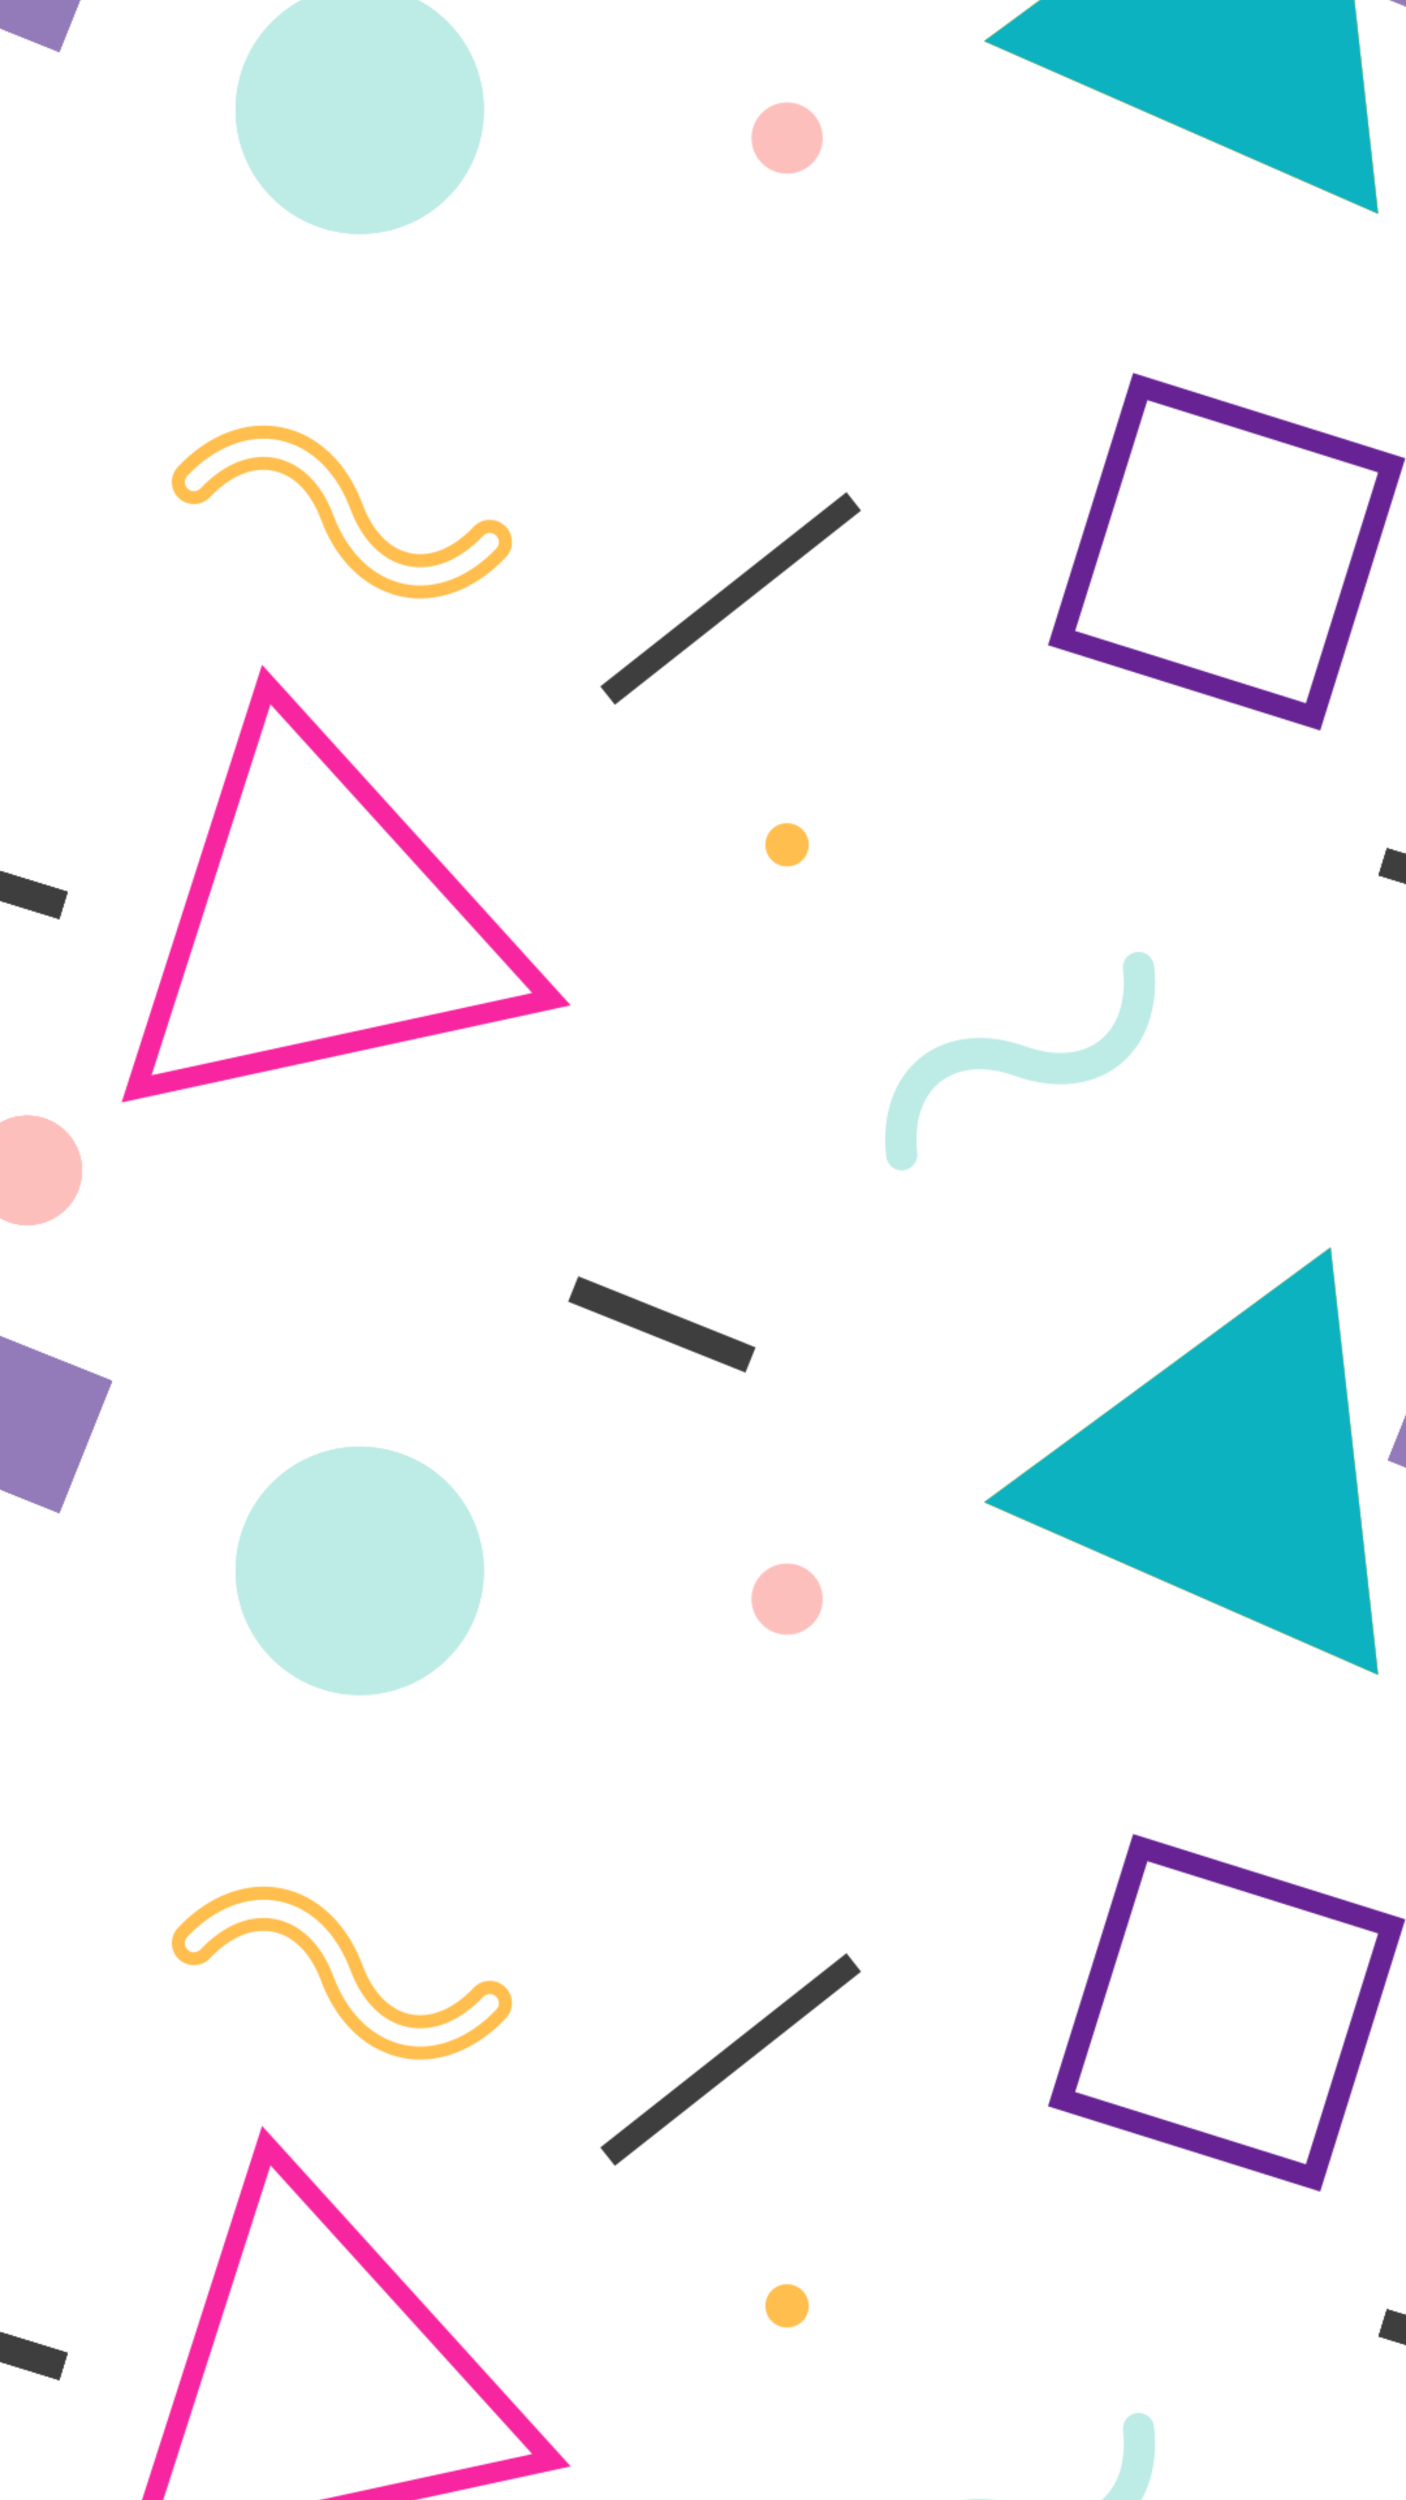 <?xml version="1.0" encoding="utf-8"?>
<!-- Generator: Adobe Illustrator 19.0.0, SVG Export Plug-In . SVG Version: 6.00 Build 0)  -->
<svg version="1.1" id="Layer_1" xmlns="http://www.w3.org/2000/svg" xmlns:xlink="http://www.w3.org/1999/xlink" x="0px" y="0px"
	 viewBox="0 0 1080 1920" style="enable-background:new 0 0 1080 1920;" xml:space="preserve">
<style type="text/css">
	.st0{fill:none;}
	.st1{fill:#937AB9;}
	.st2{fill:#FFBE4D;}
	.st3{fill:#BDEBE6;}
	.st4{fill:#FDBFBC;}
	.st5{fill:#3F3E3E;}
	.st6{fill:#F725A0;}
	.st7{fill:#0CB2C0;}
	.st8{fill:#672394;}
	.st9{clip-path:url(#XMLID_3_);fill:#FFBE4D;}
	.st10{fill:url(#New_Pattern_9);}
</style>
<pattern  width="1122" height="1122" patternUnits="userSpaceOnUse" id="New_Pattern_9" viewBox="63 -1301.7 1122 1122" style="overflow:visible;">
	<g id="XMLID_82_">
		<polygon id="XMLID_178_" class="st0" points="63,-1301.7 1185,-1301.7 1185,-179.7 63,-179.7 		"/>
		<g id="XMLID_176_">
			<polygon id="XMLID_177_" class="st1" points="1230.5,-139.8 1129.2,-180.4 1169.8,-281.7 1271.1,-241.2 			"/>
		</g>
		<g id="XMLID_170_">
			<g id="XMLID_174_">
				<polygon id="XMLID_175_" class="st1" points="1230.5,-139.8 1129.2,-180.4 1169.8,-281.7 1271.1,-241.2 				"/>
			</g>
			<polygon id="XMLID_173_" class="st2" points="1085.1,-343.9 1103.4,-179.7 1121.6,-15.5 970.2,-81.8 818.9,-148.1 952,-246 			
				"/>
			<path id="XMLID_172_" class="st3" d="M402.1-23.6L402.1-23.6C362.4,11.1,302.1,7,267.5-32.6l0,0c-34.7-39.7-30.6-99.9,9.1-134.6
				l0,0c39.7-34.7,99.9-30.6,134.6,9.1l0,0C445.8-118.5,441.7-58.2,402.1-23.6z"/>
			<polygon id="XMLID_171_" class="st1" points="108.5,-139.8 7.2,-180.4 47.8,-281.7 149.1,-241.2 			"/>
		</g>
		<g id="XMLID_167_">
			<g id="XMLID_168_">
				<polygon id="XMLID_169_" class="st1" points="108.5,-139.8 7.2,-180.4 47.8,-281.7 149.1,-241.2 				"/>
			</g>
		</g>
		<g id="XMLID_158_">
			<g id="XMLID_165_">
				<polygon id="XMLID_166_" class="st1" points="1230.5,-139.8 1129.2,-180.4 1169.8,-281.7 1271.1,-241.2 				"/>
			</g>
			<path id="XMLID_164_" class="st4" d="M1233.6-371.3L1233.6-371.3c-17.5,15.3-44,13.5-59.3-4v0c-15.3-17.5-13.5-44,4-59.3l0,0
				c17.5-15.3,44-13.5,59.3,4v0C1252.8-413.1,1251.1-386.6,1233.6-371.3z"/>
			<polygon id="XMLID_163_" class="st5" points="1230.5,-596 1122,-629.5 1128.4,-650.3 1236.9,-616.8 			"/>
			<polygon id="XMLID_162_" class="st1" points="1230.5,-1261.8 1129.2,-1302.4 1169.8,-1403.7 1271.1,-1363.2 			"/>
			<g id="XMLID_159_">
				<path id="XMLID_161_" class="st4" d="M1233.6-371.3L1233.6-371.3c-17.5,15.3-44,13.5-59.3-4v0c-15.3-17.5-13.5-44,4-59.3l0,0
					c17.5-15.3,44-13.5,59.3,4v0C1252.8-413.1,1251.1-386.6,1233.6-371.3z"/>
				<polygon id="XMLID_160_" class="st5" points="1230.5,-596 1122,-629.5 1128.4,-650.3 1236.9,-616.8 				"/>
			</g>
		</g>
		<g id="XMLID_105_">
			<polygon id="XMLID_156_" class="st1" points="1230.5,-139.8 1129.2,-180.4 1169.8,-281.7 1271.1,-241.2 			"/>
			<g id="XMLID_150_">
				<polygon id="XMLID_155_" class="st2" points="1085.1,-343.9 1103.4,-179.7 1121.6,-15.5 970.2,-81.8 818.9,-148.1 952,-246 				
					"/>
				<path id="XMLID_154_" class="st3" d="M402.1-23.6L402.1-23.6C362.4,11.1,302.1,7,267.5-32.6l0,0c-34.7-39.7-30.6-99.9,9.1-134.6
					l0,0c39.7-34.7,99.9-30.6,134.6,9.1l0,0C445.8-118.5,441.7-58.2,402.1-23.6z"/>
				<polygon id="XMLID_151_" class="st1" points="108.5,-139.8 7.2,-180.4 47.8,-281.7 149.1,-241.2 				"/>
			</g>
			<g id="XMLID_146_">
				<path id="XMLID_149_" class="st4" d="M1233.6-371.3L1233.6-371.3c-17.5,15.3-44,13.5-59.3-4v0c-15.3-17.5-13.5-44,4-59.3l0,0
					c17.5-15.3,44-13.5,59.3,4v0C1252.8-413.1,1251.1-386.6,1233.6-371.3z"/>
				<polygon id="XMLID_148_" class="st5" points="1230.5,-596 1122,-629.5 1128.4,-650.3 1236.9,-616.8 				"/>
				<polygon id="XMLID_147_" class="st1" points="1230.5,-1261.8 1129.2,-1302.4 1169.8,-1403.7 1271.1,-1363.2 				"/>
			</g>
			<path id="XMLID_145_" class="st3" d="M755.6-402.9c-6,0-11.2-4.5-11.9-10.7c-3.6-32.1,6.1-59.9,26.7-76.2
				c20.6-16.3,49.8-19.3,80.2-8.4c22.8,8.2,43.1,6.5,57.3-4.6c14.1-11.2,20.4-30.6,17.7-54.6c-0.7-6.6,4-12.5,10.6-13.3
				c6.6-0.7,12.5,4,13.3,10.6c3.6,32.1-6.1,59.9-26.7,76.2c-20.6,16.3-49.8,19.3-80.2,8.4c-22.8-8.2-43.1-6.5-57.3,4.6
				c-14.1,11.2-20.4,30.6-17.7,54.6c0.7,6.6-4,12.5-10.6,13.3C756.5-403,756.1-402.9,755.6-402.9z"/>
			<path id="XMLID_142_" class="st2" d="M371.6-843.5c27.4,5.6,56.6-5.5,80-30.3c3.1-3.3,4.8-7.6,4.6-12.2c-0.1-4.5-2-8.8-5.3-11.9
				c-3.3-3.1-7.6-4.8-12.2-4.6c-4.5,0.1-8.8,2-11.9,5.3c-15.4,16.3-32.6,23.5-48.5,20.3c-15.9-3.2-29-16.6-36.8-37.6
				c-11.9-31.9-34.5-53.5-61.9-59c-27.4-5.6-56.6,5.5-80,30.3c-6,6.3-6.2,16-0.6,22.6c0.4,0.5,0.9,1,1.3,1.4
				c6.8,6.4,17.6,6.1,24-0.7c15.4-16.3,32.6-23.5,48.5-20.3c15.9,3.2,29,16.6,36.8,37.6c10.3,27.6,28.5,47.4,51,55.8
				C364.2-845.3,367.9-844.3,371.6-843.5z M274.9-949.9c-19.4-3.9-39.9,4.3-57.8,23.2c-2.7,2.8-7.1,2.9-9.9,0.3
				c-0.2-0.2-0.4-0.4-0.6-0.6l0,0c-2.3-2.7-2.2-6.7,0.3-9.3c21-22.2,46.8-32.2,70.7-27.3c24,4.9,43.8,24.1,54.5,52.7
				c9.1,24.4,24.8,39.9,44.2,43.9c19.4,3.9,39.9-4.3,57.8-23.2c1.3-1.4,3-2.1,4.9-2.2c1.9-0.1,3.6,0.6,5,1.9c1.4,1.3,2.1,3,2.2,4.9
				c0.1,1.9-0.6,3.6-1.9,5c-21,22.2-46.8,32.2-70.7,27.3c-24-4.9-43.8-24.1-54.5-52.7c-7.9-21.2-20.8-35.7-36.8-41.7
				C279.9-948.7,277.4-949.4,274.9-949.9z"/>
			<polygon id="XMLID_141_" class="st5" points="524.1,-774.6 535.3,-760.5 724.4,-909.6 713.2,-923.8 			"/>
			<polygon id="XMLID_140_" class="st5" points="499.4,-302.1 507.2,-321.6 643.4,-267 635.6,-247.6 			"/>
			<path id="XMLID_137_" class="st6" d="M501.4-529.7L264.3-791.2L156.4-455.1L501.4-529.7z M471.8-539.2L179.4-476l91.4-284.8
				L471.8-539.2z"/>
			<polygon id="XMLID_136_" class="st2" points="1085.1,-1465.9 1103.4,-1301.7 1121.6,-1137.5 970.2,-1203.8 818.9,-1270.1 
				952,-1368 			"/>
			<polygon id="XMLID_135_" class="st7" points="1085.1,-343.9 1103.4,-179.7 1121.6,-15.5 970.2,-81.8 818.9,-148.1 952,-246 			
				"/>
			<path id="XMLID_134_" class="st3" d="M402.1-1145.6L402.1-1145.6c-39.7,34.7-99.9,30.6-134.6-9.1l0,0
				c-34.7-39.7-30.6-99.9,9.1-134.6h0c39.7-34.7,99.9-30.6,134.6,9.1l0,0C445.8-1240.5,441.7-1180.2,402.1-1145.6z"/>
			<path id="XMLID_132_" class="st2" d="M678.5-640.4L678.5-640.4c-6.9,6-17.4,5.3-23.5-1.6l0,0c-6-6.9-5.3-17.4,1.6-23.5l0,0
				c6.9-6,17.4-5.3,23.5,1.6v0C686.2-656.9,685.5-646.4,678.5-640.4z"/>
			<path id="XMLID_131_" class="st4" d="M685.6-1175.1L685.6-1175.1c-11.4,9.9-28.6,8.8-38.6-2.6l0,0c-9.9-11.4-8.8-28.6,2.6-38.6h0
				c11.4-9.9,28.6-8.8,38.6,2.6v0C698.1-1202.3,697-1185,685.6-1175.1z"/>
			<path id="XMLID_128_" class="st4" d="M111.6-371.3L111.6-371.3c-17.5,15.3-44,13.5-59.3-4l0,0c-15.3-17.5-13.5-44,4-59.3l0,0
				c17.5-15.3,44-13.5,59.3,4v0C130.8-413.1,129.1-386.6,111.6-371.3z"/>
			<path id="XMLID_127_" class="st4" d="M1233.6-371.3L1233.6-371.3c-17.5,15.3-44,13.5-59.3-4v0c-15.3-17.5-13.5-44,4-59.3l0,0
				c17.5-15.3,44-13.5,59.3,4v0C1252.8-413.1,1251.1-386.6,1233.6-371.3z"/>
			<polygon id="XMLID_126_" class="st5" points="1230.5,-596 1122,-629.5 1128.4,-650.3 1236.9,-616.8 			"/>
			<polygon id="XMLID_122_" class="st5" points="108.5,-596 0,-629.5 6.4,-650.3 114.9,-616.8 			"/>
			<polygon id="XMLID_121_" class="st1" points="108.5,-1261.8 7.2,-1302.4 47.8,-1403.7 149.1,-1363.2 			"/>
			<path id="XMLID_116_" class="st8" d="M1142.5-949.8l-209.1-65.5L868-806.2l209.1,65.5L1142.5-949.8z M944.4-994.4l177.2,55.5
				l-55.5,177.2l-177.2-55.5L944.4-994.4z"/>
			<g id="XMLID_109_">
				<path id="XMLID_115_" class="st4" d="M111.6-371.3L111.6-371.3c-17.5,15.3-44,13.5-59.3-4l0,0c-15.3-17.5-13.5-44,4-59.3l0,0
					c17.5-15.3,44-13.5,59.3,4v0C130.8-413.1,129.1-386.6,111.6-371.3z"/>
				<polygon id="XMLID_114_" class="st5" points="108.5,-596 0,-629.5 6.4,-650.3 114.9,-616.8 				"/>
			</g>
			<g id="XMLID_106_">
				<defs>
					<rect id="XMLID_107_" x="63" y="-1301.7" width="1122" height="1122"/>
				</defs>
				<clipPath id="XMLID_3_">
					<use xlink:href="#XMLID_107_"  style="overflow:visible;"/>
				</clipPath>
				<polygon id="XMLID_108_" class="st9" points="1085.1,-1465.9 1103.4,-1301.7 1121.6,-1137.5 970.2,-1203.8 818.9,-1270.1 
					952,-1368 				"/>
			</g>
		</g>
		<g id="XMLID_97_">
			<polygon id="XMLID_104_" class="st1" points="108.5,-139.8 7.2,-180.4 47.8,-281.7 149.1,-241.2 			"/>
			<g id="XMLID_100_">
				<path id="XMLID_103_" class="st4" d="M111.6-371.3L111.6-371.3c-17.5,15.3-44,13.5-59.3-4l0,0c-15.3-17.5-13.5-44,4-59.3l0,0
					c17.5-15.3,44-13.5,59.3,4v0C130.8-413.1,129.1-386.6,111.6-371.3z"/>
				<polygon id="XMLID_102_" class="st5" points="108.5,-596 0,-629.5 6.4,-650.3 114.9,-616.8 				"/>
				<polygon id="XMLID_101_" class="st1" points="108.5,-1261.8 7.2,-1302.4 47.8,-1403.7 149.1,-1363.2 				"/>
			</g>
			<path id="XMLID_99_" class="st4" d="M111.6-371.3L111.6-371.3c-17.5,15.3-44,13.5-59.3-4l0,0c-15.3-17.5-13.5-44,4-59.3l0,0
				c17.5-15.3,44-13.5,59.3,4v0C130.8-413.1,129.1-386.6,111.6-371.3z"/>
			<polygon id="XMLID_98_" class="st5" points="108.5,-596 0,-629.5 6.4,-650.3 114.9,-616.8 			"/>
		</g>
		<g id="XMLID_92_">
			<g id="XMLID_95_">
				<polygon id="XMLID_96_" class="st1" points="1230.5,-1261.8 1129.2,-1302.4 1169.8,-1403.7 1271.1,-1363.2 				"/>
			</g>
		</g>
		<g id="XMLID_85_">
			<polygon id="XMLID_91_" class="st1" points="1230.5,-1261.8 1129.2,-1302.4 1169.8,-1403.7 1271.1,-1363.2 			"/>
			<g id="XMLID_87_">
				<polygon id="XMLID_90_" class="st2" points="1085.1,-1465.9 1103.4,-1301.7 1121.6,-1137.5 970.2,-1203.8 818.9,-1270.1 
					952,-1368 				"/>
				<path id="XMLID_89_" class="st3" d="M402.1-1145.6L402.1-1145.6c-39.7,34.7-99.9,30.6-134.6-9.1l0,0
					c-34.7-39.7-30.6-99.9,9.1-134.6h0c39.7-34.7,99.9-30.6,134.6,9.1l0,0C445.8-1240.5,441.7-1180.2,402.1-1145.6z"/>
				<polygon id="XMLID_88_" class="st1" points="108.5,-1261.8 7.2,-1302.4 47.8,-1403.7 149.1,-1363.2 				"/>
			</g>
			<polygon id="XMLID_86_" class="st7" points="1085.1,-1465.9 1103.4,-1301.7 1121.6,-1137.5 970.2,-1203.8 818.9,-1270.1 
				952,-1368 			"/>
		</g>
		<g id="XMLID_83_">
			<polygon id="XMLID_84_" class="st1" points="108.5,-1261.8 7.2,-1302.4 47.8,-1403.7 149.1,-1363.2 			"/>
		</g>
	</g>
</pattern>
<rect id="XMLID_2_" x="0" class="st10" width="1080" height="1920"/>
</svg>
